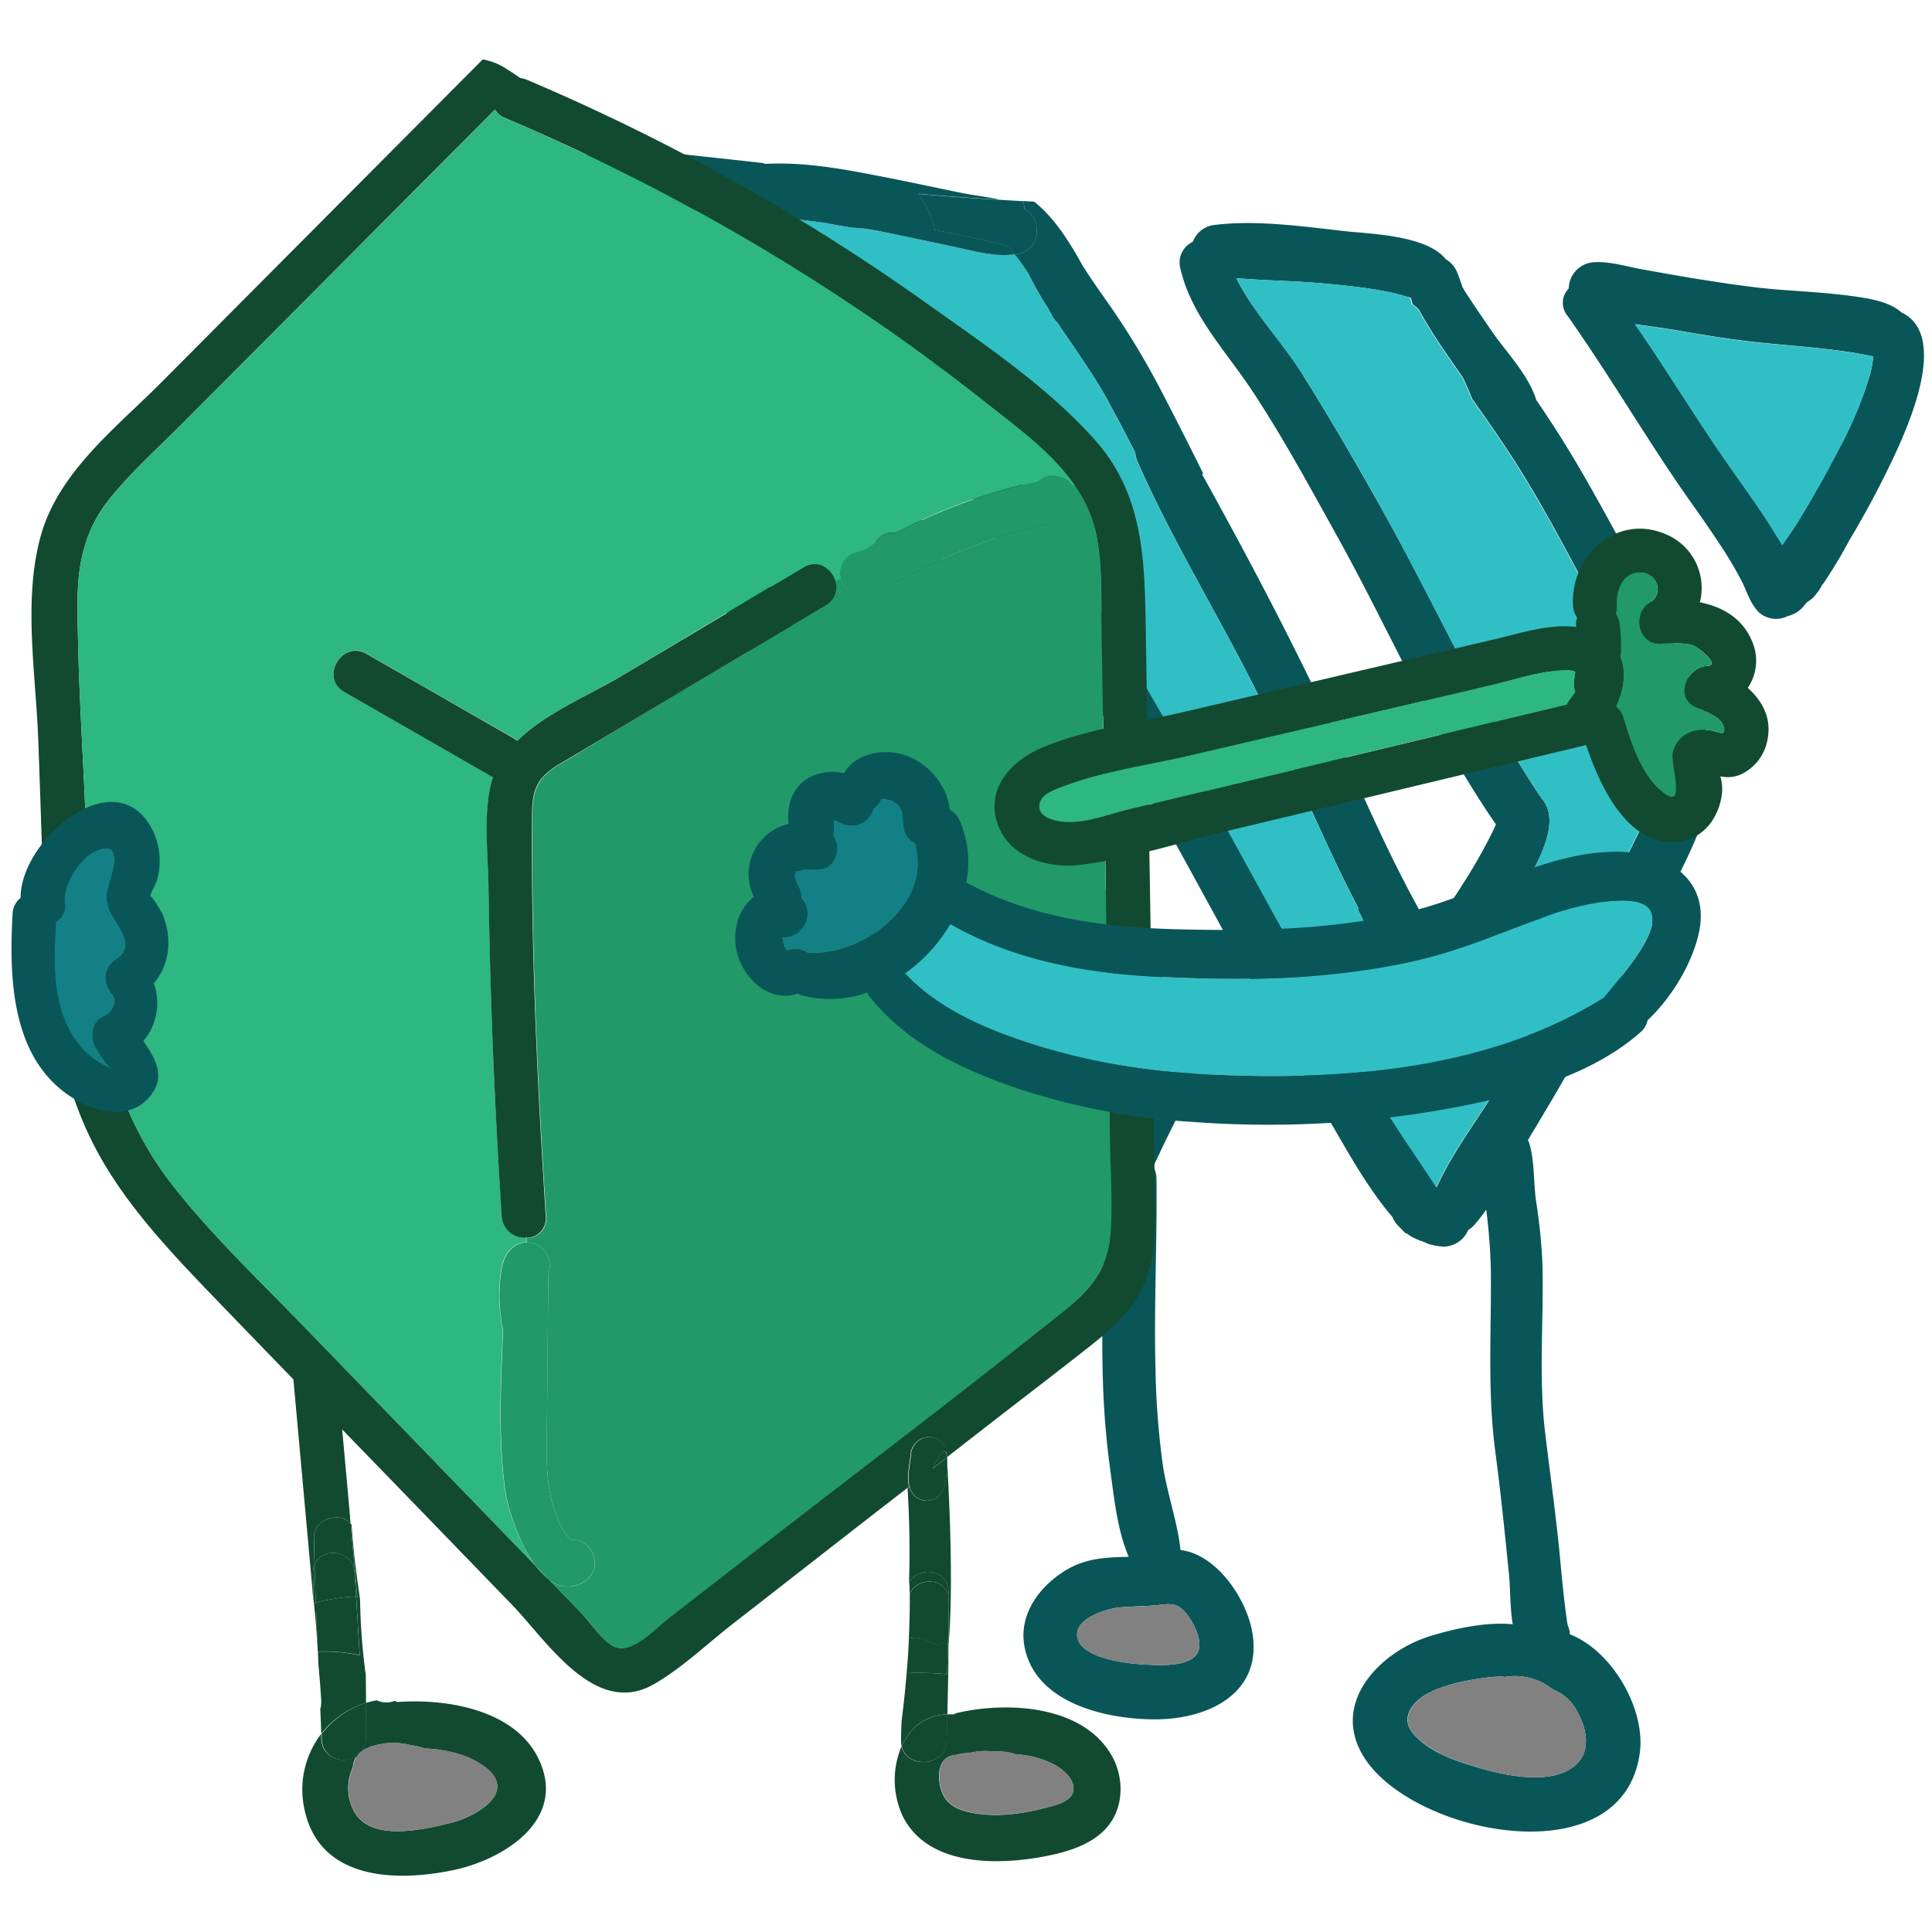 <svg xmlns="http://www.w3.org/2000/svg" viewBox="0 0 420.92 420.92"><defs><style>.cls-1{fill:#095659;}.cls-2{fill:#31bfc6;}.cls-3{fill:#818181;}.cls-4{fill:#124a31;}.cls-5{fill:#219968;}.cls-6{fill:#2eb780;}.cls-7{fill:#138085;}</style></defs><g id="Layer_13" data-name="Layer 13"><path class="cls-1" d="M414.24,68.05c9.78,4.6,2.57,22.16-.77,29.61a203.62,203.62,0,0,1-10.62,20.15,98.2,98.2,0,0,1-5.1,8.56,7.82,7.82,0,0,1-.82,1.13,5.12,5.12,0,0,1-.25.53,8.08,8.08,0,0,1-.76,1.08c-.26.33-.51.7-.81,1a4.8,4.8,0,0,1-.85.7c-.19.14-.38.28-.58.4-.37.41-.73.81-1,1.21l.63-.81a6.31,6.31,0,0,1-3.22,2.44,3.46,3.46,0,0,1-.53.14,5.61,5.61,0,0,1-6.41-.83c-1.89-2-2.47-4.29-3.66-6.68a81.47,81.47,0,0,0-4.61-7.8c-3.15-4.85-6.59-9.5-9.84-14.29-8-11.82-15.28-24.12-23.53-35.79a4.41,4.41,0,0,1,.26-5.93,5.85,5.85,0,0,1,5.34-5.73c3.58-.28,7.48,1,11,1.6,3.68.66,7.36,1.32,11.05,1.93,6.32,1,12.62,2,19,2.48,6.06.44,12.15.77,18.15,1.78C409.25,65.45,412.22,66.25,414.24,68.05ZM407.3,82a22.07,22.07,0,0,0,.82-4.35c-8.16-1.71-16.21-2.15-24.57-3-6.43-.64-12.83-1.76-19.19-2.84-2.54-.44-5.34-.76-8.15-1.19,6.71,9.65,12.81,19.72,19.5,29.4,3.61,5.22,7.4,10.31,10.73,15.71.61,1,1.24,2,1.87,3,1.14-1.74,2.41-3.43,3.41-5.08,3.11-5.09,6.06-10.28,8.79-15.59A86.71,86.71,0,0,0,407.3,82Z"/><path class="cls-2" d="M408.12,77.66A22.07,22.07,0,0,1,407.3,82a86.71,86.71,0,0,1-6.79,16.12c-2.73,5.31-5.68,10.5-8.79,15.59-1,1.65-2.27,3.34-3.41,5.08-.63-1-1.26-2.06-1.87-3-3.33-5.4-7.12-10.49-10.73-15.71-6.69-9.68-12.79-19.75-19.5-29.4,2.81.43,5.61.75,8.15,1.19,6.36,1.08,12.76,2.2,19.19,2.84C391.91,75.51,400,76,408.12,77.66Z"/><path class="cls-1" d="M306.37,64.61l-.21-.07a41.67,41.67,0,0,0-4.79-1.14c-4.22-.8-8.51-1.23-12.78-1.62-6.37-.59-12.86-.63-19.25-1.17,3.81,7.59,10.15,14,14.58,21.17,6.32,10.17,12.37,20.54,18.17,31,11.09,20,20.47,41,33.07,60.15a8,8,0,0,1,.69,1,6,6,0,0,1,.63.81c4.11,6.38-4.43,18.16-7.65,23.4a105.61,105.61,0,0,1-8.32,11.93,22.19,22.19,0,0,1-3.27,3.37l-.23.19c-7.32,2.92-13.08-2.72-17.87-8.2a72.92,72.92,0,0,0-3.42-7.48H296c-7.77-14.84-14-30.43-21.34-45.47-8.57-17.46-19-34.1-26.82-51.89a6.37,6.37,0,0,1-.51-2q-2.91-5.66-5.92-11.22c-3.16-5.82-7.25-11.35-11-17a5.89,5.89,0,0,1-1.15-1.49c-.3-.54-.59-1.08-.88-1.62A80.91,80.91,0,0,1,224,59.58,41.91,41.91,0,0,0,221,55.44a8.77,8.77,0,0,0,1.12-.2c4.55-1.05,5-7.36,1.26-9.63a1.29,1.29,0,0,0-.16-.09.61.61,0,0,1-.07-.1,1.58,1.58,0,0,0,0-.19,8.13,8.13,0,0,0-.23-1.44c.8.06,1.6.1,2.4.15,4.39,3.49,7.68,8.76,10.48,13.81h0c2,3.19,4.2,6.26,6.34,9.32a170.08,170.08,0,0,1,11.14,18.63q4.54,8.72,8.9,17.56l-.33,0c7.92,14.26,15.62,28.74,22.8,43.35,8.27,16.81,15.07,34.33,24.1,50.78a6.11,6.11,0,0,1,.54,1.36,5,5,0,0,1,1.54,1.62l.2.31c.11.13.24.26.36.38a6.18,6.18,0,0,0,.53.36,4.91,4.91,0,0,1,.66-.17,84.36,84.36,0,0,0,6-8.45,116.38,116.38,0,0,0,6-10.4c.46-.92.94-1.84,1.33-2.8-13.58-19.68-23-41.9-34.57-62.74-5.95-10.71-11.86-21.66-18.63-31.87-5.64-8.51-13.14-16.19-15.52-26.4a5,5,0,0,1,2.69-5.92,5.75,5.75,0,0,1,5.05-3.7c9.22-1.09,19.47.45,28.64,1.45,4.82.52,17.36.85,21.42,6.06a5.79,5.79,0,0,1,2.5,2.9c.43,1.09.79,2.14,1.14,3.17.18.31.36.63.55.93,1.91,3,4,6,6,8.92,2.93,4.22,7.92,9.42,9.51,14.72,3.69,5.39,7.18,10.93,10.41,16.56,5.44,9.48,10.63,19.18,15.6,28.92,4.24,8.31,9.21,17.45,10.95,26.77l.13.07c.66,2.57,1.45,5.09,2.16,7.65,0,.14,0,.28.08.42-2.81,16.79-13.38,31.86-21.48,46.44-5,9.09-10,18.21-15.3,27.15q-2.17,3.65-4.36,7.28a4.82,4.82,0,0,1,.39,1c1.07,3.82.83,8.27,1.38,12.21a122.13,122.13,0,0,1,1.4,13.89c.31,12.26-.88,24.45.59,36.68,1.1,9.17,2.4,18.27,3.26,27.47.32,3.46.66,6.92,1.07,10.36.13,1.06.27,2.11.43,3.17,0,.21.1.6.17,1a4.48,4.48,0,0,1,.45,1.89c9.35,3.69,16.44,16.33,15.26,25.66-3.45,27.34-49.36,18.13-60.07,1.19-7.55-11.94,3.54-23.2,14.63-26.53,4.45-1.34,11.65-3.11,17.73-2.49-.61-3.76-.52-7.93-.77-10.44-.89-9-1.82-18-3-27-1.8-13.39-.83-26.51-1-40a126.21,126.21,0,0,0-1-12.9,32.9,32.9,0,0,1-2.82,3.58,5,5,0,0,1-1.09.84,5.92,5.92,0,0,1-5.47,3.64,15.15,15.15,0,0,1-3.29-.6,12.76,12.76,0,0,0-1.86-.76l-.12-.05c-.28-.11-.57-.24-.85-.37a7.75,7.75,0,0,1-.86-.44,5.1,5.1,0,0,1-.89-.63l-.06,0c-.34,0-1.05-.87-1.31-1.12s-.49-.48-.73-.74a6.14,6.14,0,0,1-1.09-1.75c-5.26-6.16-9.38-13.59-13.4-20.49-4.44-7.62-8.72-15.32-13-23-9.87-17.53-19.23-35.35-29.23-52.8-9.62-16.77-19.18-33.77-29.67-50-6.45-10-11.85-21.37-19.54-30.49-2.67.24-5.41-.87-8.14-1.36-2-.36-4.07-.58-6.12-.75,2.89,5.46,6.49,10.53,9.89,15.68a152.11,152.11,0,0,1,11.85,22c6.79,15.27,14.82,29.76,22.35,44.67,3.48,6.91,6.92,13.85,10.41,20.76a11.44,11.44,0,0,0-1.12-1.42c-2.36-2.55-7.91-1.58-8.43,2.23a15.09,15.09,0,0,0,.54,6.21,5.63,5.63,0,0,0,0,.58c-4.34-8.65-8.59-17.35-12.95-26-4-7.85-8.26-15.52-12.28-23.33-3.57-6.94-6.45-14.19-9.67-21.29a162.05,162.05,0,0,0-12.26-21.76c-4.38-6.72-8.64-13.48-10.91-21.24a4.53,4.53,0,0,1,2-5.52,5.82,5.82,0,0,1,4.79-3.22c4.59-.51,9.3.13,13.85.81,3.17.48,7.23.75,9.69,3a5,5,0,0,1,2,.86c4.76,3.36,7.88,8.75,11,13.6,3.62,5.73,7,11.6,10.74,17.25,10.6,16.1,20.19,33,29.87,49.61,10.11,17.39,19.48,35.18,29.37,52.69,4.69,8.31,9.39,16.61,14.17,24.85,4.29,7.39,9.21,14.26,13.86,21.38,3.58-7.89,9.36-15.31,13.74-22.63,5.09-8.54,9.94-17.19,14.71-25.91,8-14.66,16.82-28.44,21.79-44.41a7.33,7.33,0,0,1-1.92-2.75c-2.11-5.06-3.55-10.35-5.84-15.36-2.37-5.19-5-10.27-7.66-15.31-5.18-9.73-10.28-19.58-16.07-29-3.46-5.62-7.2-11-11-16.35-.63-1.53-1.32-3.11-2.06-4.69-1.31-1.88-2.62-3.76-3.9-5.66a100.78,100.78,0,0,1-5.7-9.17,15.56,15.56,0,0,0-1.35-1.15c-.13-.44-.24-.89-.33-1.33a5.64,5.64,0,0,0-.56-.21A1.74,1.74,0,0,1,306.37,64.61Zm37.24,319.61c3-3,2-7.79.12-11.13a10,10,0,0,0-5.27-4.94c-.21-.14-.41-.29-.63-.41a12.66,12.66,0,0,0-5-2.29,13.76,13.76,0,0,0-5.19-.07c0-.05-.07-.08-.1-.13a36.47,36.47,0,0,0-5.12.44c-3.79.59-8,1.46-11.4,3.29-2.9,1.55-6.11,5-3.27,8.54s7.71,5.49,11.82,6.83C325.9,386.42,338.13,389.69,343.61,384.22Z"/><path class="cls-2" d="M306.37,64.61a1.74,1.74,0,0,0,.34.14,5.64,5.64,0,0,1,.56.21c.09.44.2.89.33,1.33A15.56,15.56,0,0,1,309,67.44a100.78,100.78,0,0,0,5.7,9.17c1.28,1.9,2.59,3.78,3.9,5.66.74,1.58,1.43,3.16,2.06,4.69,3.82,5.34,7.56,10.73,11,16.35,5.79,9.38,10.89,19.23,16.07,29,2.68,5,5.29,10.12,7.66,15.31,2.29,5,3.73,10.3,5.84,15.36a7.33,7.33,0,0,0,1.92,2.75c-5,16-13.78,29.75-21.79,44.41-4.77,8.72-9.62,17.37-14.71,25.91-4.38,7.32-10.16,14.74-13.74,22.63-4.65-7.12-9.57-14-13.86-21.38-4.78-8.24-9.48-16.54-14.17-24.85-9.89-17.51-19.26-35.3-29.37-52.69-9.68-16.66-19.27-33.51-29.87-49.61-3.73-5.65-7.12-11.52-10.74-17.25-3.07-4.85-6.19-10.24-11-13.6a5,5,0,0,0-2-.86c-2.46-2.24-6.52-2.51-9.69-3-4.55-.68-9.26-1.32-13.85-.81a5.82,5.82,0,0,0-4.79,3.22,4.53,4.53,0,0,0-2,5.52c2.27,7.76,6.53,14.52,10.91,21.24a162.05,162.05,0,0,1,12.26,21.76c3.22,7.1,6.1,14.35,9.67,21.29,4,7.81,8.32,15.48,12.28,23.33,4.36,8.65,8.61,17.35,12.95,26a5.39,5.39,0,0,0,1.49,3.6l.32.36c.69,1.41,1.48,2.79,2.29,4.13l.13.25s0,0,0,0c1,1.62,2,3.17,3,4.63,3.41,5.31,7.13,10.42,10.43,15.8q1.08,1.9,2.23,3.8a5.55,5.55,0,0,0,.66.89c-3.9,8.53-9.21,16.63-12.54,25.34a5.51,5.51,0,0,0-1.06,1c-.63-1.15-1.22-2.24-1.49-2.72l1.46,2.75,0,.05c-.45-.82-.9-1.64-1.3-2.48a139.66,139.66,0,0,0-7.78-14.06c-9.34-14.92-16.61-31.16-24.56-46.84-16.07-31.7-33.73-62.51-49.79-94.2-5.07-10-8.44-21.2-14.41-30.71-2.14-7.12-9.11-13.18-9.41-20.85-.23-6,13.33-2.91,16.79-2.47,7,.88,14.21,1.38,21.32,2.22a5.54,5.54,0,0,1,.53-.3c4,.41,8.06.85,12.06,1.39,1.77.43,3.68.77,5.64,1,.82.05,1.64.12,2.46.19,1.86.32,3.73.66,5.6,1,4.74,1,9.46,2.05,14.21,3,4.28.87,8.8,2.28,13.15,1.63A41.91,41.91,0,0,1,224,59.58a80.91,80.91,0,0,0,4.34,7.67c.29.54.58,1.08.88,1.62a5.89,5.89,0,0,0,1.15,1.49c3.78,5.67,7.87,11.2,11,17q3,5.57,5.92,11.22a6.37,6.37,0,0,0,.51,2c7.86,17.79,18.25,34.43,26.82,51.89,7.37,15,13.57,30.63,21.34,45.47h-.24a72.92,72.92,0,0,1,3.42,7.48c4.79,5.48,10.55,11.12,17.87,8.2l.23-.19a22.19,22.19,0,0,0,3.27-3.37,105.61,105.61,0,0,0,8.32-11.93c3.22-5.24,11.76-17,7.65-23.4a6,6,0,0,0-.63-.81,8,8,0,0,0-.69-1c-12.6-19.18-22-40.11-33.07-60.15-5.8-10.48-11.85-20.85-18.17-31-4.43-7.12-10.77-13.58-14.58-21.17,6.39.54,12.88.58,19.25,1.17,4.27.39,8.56.82,12.78,1.62a41.67,41.67,0,0,1,4.79,1.14ZM235,253.83l0-.05Z"/><path class="cls-3" d="M343.73,373.09c1.88,3.34,2.9,8.11-.12,11.13-5.48,5.47-17.71,2.2-24,.13-4.11-1.34-9-3.39-11.82-6.83s.37-7,3.27-8.54c3.4-1.83,7.61-2.7,11.4-3.29a36.47,36.47,0,0,1,5.12-.44c0,.05.07.08.1.13a13.76,13.76,0,0,1,5.19.07,12.66,12.66,0,0,1,5,2.29c.22.12.42.27.63.41A10,10,0,0,1,343.73,373.09Z"/><path class="cls-1" d="M309.23,270.26l.52.22c-.08,0-.28-.09-.61-.22Z"/><path class="cls-1" d="M272.83,355.59c2.31,13.27-9.44,18.91-20.88,19-10.74.07-26.53-3.43-28.77-16-1.2-6.66,3-12.58,8.39-16.09,4.74-3.1,9.46-3.21,14.34-3.32-2.47-5.76-3.18-12.77-4-18.76a185.4,185.4,0,0,1-1.64-20.11c-.29-10,0-20.07.24-30.1-2.53,1.74-5.81,1.88-9-.81-3.62-3.06-5.49-8-7.45-12.21-3.23-6.91-7.9-13-11.57-19.71-4.75-8.61-9-17.56-13.37-26.35-8.92-17.7-17.86-35.39-27.35-52.79-9.37-17.17-18.63-34.33-27.48-51.78C138.9,95.93,135.58,83.13,128.85,73a25.81,25.81,0,0,1-1.63-2.31c-.5-.66-1-1.31-1.55-1.94l.29-.21c-1-1.84-1.95-3.74-2.85-5.47-2.38-4.57-4.89-9.61-5.33-14.82-.92-10.81,8.5-15.77,18-15.85,4.83,0,9.63.84,14.41,1.36,5.36.59,10.72,1.15,16.07,1.77l.29.11.2.07c9.1-.52,18.55,1.42,27.38,3.15,5.06,1,10.1,2.09,15.15,3.13,2.7.56,5.67.86,8.5,1.5-5.87-.34-11.76-.72-17.61-1.29a38,38,0,0,1,2.63,4.88,10.91,10.91,0,0,1,.86,3c4.62.86,9.21,1.85,13.77,3,.68.17,1.37.37,2.05.55q.81.86,1.56,1.77c-4.35.65-8.87-.76-13.15-1.63-4.75-1-9.47-2-14.21-3-1.87-.39-3.74-.73-5.6-1-.82-.07-1.64-.14-2.46-.19-2-.28-3.87-.62-5.64-1-4-.54-8-1-12.06-1.39a5.54,5.54,0,0,0-.53.3c-7.11-.84-14.28-1.34-21.32-2.22-3.46-.44-17-3.58-16.79,2.47.3,7.67,7.27,13.73,9.41,20.85,6,9.51,9.34,20.7,14.41,30.71,16.06,31.69,33.72,62.5,49.79,94.2,7.95,15.68,15.22,31.92,24.56,46.84a139.66,139.66,0,0,1,7.78,14.06c.4.84.85,1.66,1.3,2.48l0-.05L235.08,254c.27.48.86,1.57,1.49,2.72a5.51,5.51,0,0,1,1.06-1c3.33-8.71,8.64-16.81,12.54-25.34a5.55,5.55,0,0,1-.66-.89q-1.15-1.89-2.23-3.8c-3.3-5.38-7-10.49-10.43-15.8-.94-1.46-2-3-3-4.63a7.82,7.82,0,0,1,3-3.59l.1-.11a9.49,9.49,0,0,1,1-.93,11,11,0,0,1,5.22-2.57c-.49-1-1-1.9-1.46-2.86,3.23,3.14,5.79,7.57,7.85,11,2.91,4.86,5.48,9.91,8.29,14.82q.75,1.25,1.47,2.52a35.35,35.35,0,0,1,1.21,11c-1.74,4.06-3.63,8.05-5.61,12-1.25,2.48-2.43,5.05-3.66,7.6a5.55,5.55,0,0,1,.7,2.71c.17,13.85-.58,27.7-.21,41.55a173.64,173.64,0,0,0,1.59,20.76c.91,6.13,3.14,12.19,3.83,18.31a2.23,2.23,0,0,1,0,.23C264.87,338.55,271.51,348.06,272.83,355.59Zm-11.53,3.09c.17-2.39-1.53-5.62-3.05-7.38-1.75-2-3.1-1.95-5.56-1.65-2.89.34-5.79.28-8.81.57-2.76.26-9.35,2.27-9.22,6,.18,5,10.67,6.19,14.4,6.4C252.48,362.83,261,363.47,261.3,358.68Z"/><path class="cls-3" d="M258.25,351.3c1.52,1.76,3.22,5,3.05,7.38-.34,4.79-8.82,4.15-12.24,3.95-3.73-.21-14.22-1.35-14.4-6.4-.13-3.74,6.46-5.75,9.22-6,3-.29,5.92-.23,8.81-.57C255.15,349.35,256.5,349.27,258.25,351.3Z"/><path class="cls-1" d="M241.66,195.22c.48,1,1,1.91,1.46,2.86a11,11,0,0,0-5.22,2.57,9.49,9.49,0,0,0-1,.93l-.1.11a7.82,7.82,0,0,0-3,3.59,1.76,1.76,0,0,0-.14-.23q-2.07-4-4.1-8.09a5.63,5.63,0,0,1,0-.58,15.09,15.09,0,0,1-.54-6.21c.52-3.81,6.07-4.78,8.43-2.23a11.44,11.44,0,0,1,1.12,1.42q1.11,2.22,2.25,4.43l.54,1.24Z"/><path class="cls-1" d="M241.66,195.22l-.19-.19-.54-1.24C241.17,194.27,241.41,194.75,241.66,195.22Z"/><path class="cls-1" d="M238.68,189.36a25.26,25.26,0,0,1,2.25,4.43Q239.79,191.58,238.68,189.36Z"/><path class="cls-1" d="M235,253.83l0-.05Z"/><path class="cls-1" d="M233.74,205.05a1.76,1.76,0,0,1,.14.23s0,0,0,0Z"/><path class="cls-1" d="M233.74,205.05c-.81-1.34-1.6-2.72-2.29-4.13l-.32-.36a5.39,5.39,0,0,1-1.49-3.6Q231.68,201,233.74,205.05Z"/><path class="cls-1" d="M223.4,45.61c3.74,2.27,3.29,8.58-1.26,9.63a8.77,8.77,0,0,1-1.12.2q-.75-.91-1.56-1.77c-.68-.18-1.37-.38-2.05-.55-4.56-1.15-9.15-2.14-13.77-3a10.91,10.91,0,0,0-.86-3,38,38,0,0,0-2.63-4.88c5.85.57,11.74.95,17.61,1.29l2.58.15,2.59.15a8.13,8.13,0,0,1,.23,1.44,1.58,1.58,0,0,1,0,.19.61.61,0,0,0,.07.1A1.29,1.29,0,0,1,223.4,45.61Z"/><path class="cls-1" d="M217.76,43.49l2.58.15Z"/></g><g id="Layer_1" data-name="Layer 1"><path class="cls-4" d="M251.63,261.05c.08,5.93.19,12.05-1.91,17.7-2.35,6.32-7.27,10.62-12.42,14.67-6.29,4.95-12.64,9.82-19,14.73q-6,4.65-11.94,9.29a2.22,2.22,0,0,1,0-.37,4,4,0,0,0-4-4,4.12,4.12,0,0,0-4,4c-.2,2.08-.91,4.87-.27,7l-.42.12q-9.12,7.06-18.22,14.16L159.63,353.8c-5.57,4.33-11.07,9.64-17.2,13.15-12.81,7.32-23.28-9.47-30.91-17.35q-16.44-17-32.86-33.93l-4.11-4.24q.86,9.42,1.7,18.84c0,.55.09,1.09.14,1.65-2.25-2.67-8.08-1.11-8,3.09,0,1.94.08,3.87.14,5.8a4.62,4.62,0,0,0-.35,1.89c0,1.95,0,3.92.1,5.88-.05-.48-.11-.95-.16-1.43-.06-.85-.12-1.69-.2-2.53l-4-44.1q-9.7-10-19.39-20.06C35.32,270.82,26,260.67,20,248.59c-6.38-12.83-8.67-27-9.69-41.16-1.1-15.55-1.38-31.16-2-46.73-.55-14.13-3.3-30.3.62-44.13S25.4,93.11,35.05,83.41Q70.12,48.16,105.2,12.92c3.09.72,4,1.24,8.16,4.08a5.15,5.15,0,0,1,1.43.38,459.22,459.22,0,0,1,86.68,48.41c12.64,9,26.7,18.4,37.08,30.06,10.82,12.18,10.83,26.61,11.09,42.08l1.58,98Q251.42,248.5,251.63,261.05Zm-9.62,7c.39-6.68-.09-13.49-.2-20.17l-.72-44.23q-.36-22.11-.71-44.22L240,135.54c-.11-6.56.16-13.37-1.32-19.81A29.35,29.35,0,0,0,234,105.57c-5-7.2-12.82-12.76-19.55-18.1Q198.59,74.9,181.59,63.84a459,459,0,0,0-71.65-38.17,4.21,4.21,0,0,1-2.09-1.8q-33.85,34-67.7,68c-5.48,5.51-11.45,10.81-16.33,16.89-5.31,6.59-6.89,14-6.92,22.26,0,15.76,1.13,31.61,1.76,47.35,1.1,28.22.69,56.52,18.94,79.84,8.23,10.53,18,19.86,27.31,29.44l4.61,4.75c1.85,1.92,1.67,1.7,3.58,3.69l22.21,22.94,21.41,22.12,0,0a14.3,14.3,0,0,0,2.91,3h0c2.28,2.36,4.57,4.71,6.85,7.08,2,2,5.08,6.85,7.83,7.67,3.67,1.1,8.39-4.09,10.92-6.06l16.1-12.51c23.53-18.3,47.37-36.28,70.63-54.92C238,280.64,241.57,276,242,268.07Z"/><path class="cls-4" d="M242.11,382.32c2.6,4.43,2.83,10.38-.1,14.7-3.09,4.57-9.06,6.4-14.21,7.38-10.21,2-25.39,2.31-31-8.46a18.72,18.72,0,0,1-.39-15.45c1.23,5,9.69,4.49,9.82-1.4q.08-2.79.12-5.58a12.82,12.82,0,0,1,1.38,0,5.22,5.22,0,0,1,1.23-.42C219.76,370.71,235.8,371.56,242.11,382.32Zm-8.35,8.17c.73-2.59-2-4.86-3.89-5.93a20.59,20.59,0,0,0-8.5-2.35,14.15,14.15,0,0,0-5-.61,14.28,14.28,0,0,0-5.09.31,14,14,0,0,0-2.84.38l-.27.07-.07,0c-3.54.25-3.92,4.23-3.22,7,.76,3,2.62,4.5,5.54,5.28,5.17,1.37,11.17.76,16.28-.52C228.74,393.57,233.07,392.87,233.76,390.49Z"/><path class="cls-5" d="M241.81,247.9c.11,6.68.59,13.49.2,20.17-.44,7.94-4,12.57-10,17.4-23.26,18.64-47.1,36.62-70.63,54.92l-16.1,12.51c-2.53,2-7.25,7.16-10.92,6.06-2.75-.82-5.82-5.62-7.83-7.67-2.28-2.37-4.57-4.72-6.85-7.08a6.29,6.29,0,0,0,7.68.32c4.54-2.87,1.46-9.55-2.87-9-2.61-2-4.1-7.49-4.62-10.09-1-5-.74-10.21-.7-15.28q.13-15.37.28-30.73a2.28,2.28,0,0,0,0-.45s0-.06,0-.08a4.26,4.26,0,0,0-.09-1.08,2.86,2.86,0,0,0,.21-.58,5.2,5.2,0,0,0-1.36-5.15,4.93,4.93,0,0,0-3.48-1.4l0-1a4.18,4.18,0,0,0,4.27-4.62c-1.85-28.64-3.21-57.42-3-86.12,0-3.23-.09-6.67,2.1-9.32,1.8-2.18,4.67-3.6,7.07-5Q134,159.21,143,153.87l36.88-22a4.47,4.47,0,0,0,2.1-5.3l1.14-.42a5,5,0,0,0,5.91,3.36,17.37,17.37,0,0,0,6.46-3,5.22,5.22,0,0,0,1.57-.56,113.53,113.53,0,0,1,34-12.37c2.71-.54,3.77-3.52,3.35-5.91a5.12,5.12,0,0,0-.1-.54,3.48,3.48,0,0,0-.6-1.39l.27-.18a29.35,29.35,0,0,1,4.66,10.16c1.48,6.44,1.21,13.25,1.32,19.81l.39,23.91q.35,22.11.71,44.22Z"/><path class="cls-5" d="M234.44,107.68c.42,2.39-.64,5.37-3.35,5.91a113.53,113.53,0,0,0-34,12.37,5.22,5.22,0,0,1-1.57.56,17.37,17.37,0,0,1-6.46,3,5,5,0,0,1-5.91-3.36,4.85,4.85,0,0,1,3.37-5.91,14.41,14.41,0,0,0,1.81-.53l.06,0c.23-.16.5-.28.74-.42s.55-.35.82-.53l.12-.1c.42-.38.81-.78,1.2-1.21a4.33,4.33,0,0,1,3.89-1.32,122,122,0,0,1,30.94-11.26,4.61,4.61,0,0,1,4.37-1.18,4.87,4.87,0,0,0,.52.12,4.79,4.79,0,0,1,2.74,2,3.48,3.48,0,0,1,.6,1.39A5.12,5.12,0,0,1,234.44,107.68Z"/><path class="cls-6" d="M234,105.57l-.27.18a4.79,4.79,0,0,0-2.74-2,4.87,4.87,0,0,1-.52-.12,4.61,4.61,0,0,0-4.37,1.18,122,122,0,0,0-30.94,11.26,4.33,4.33,0,0,0-3.89,1.32c-.39.43-.78.83-1.2,1.21l-.12.1c-.27.18-.54.37-.82.53s-.51.26-.74.42l-.06,0a14.41,14.41,0,0,1-1.81.53,4.85,4.85,0,0,0-3.37,5.91l-1.14.42c-.8-2.72-3.79-4.87-7-3L135.2,147.36c-6.72,4-16.26,7.95-22.48,14a5.36,5.36,0,0,0-.69-.51q-16.11-9.21-32.18-18.45c-5.38-3.08-10.22,5.21-4.85,8.3Q91.1,160,107.18,169.2l.27.12a16.87,16.87,0,0,0-.63,2.24c-1.43,6.9-.46,14.72-.36,21.73.12,7.57.28,15.16.51,22.73q.77,24.53,2.37,49a4.93,4.93,0,0,0,5.33,4.62l0,1a4.29,4.29,0,0,0-2.34.65c-3,1.87-3.18,5.1-3.47,8.3a36.51,36.51,0,0,0,.24,7.54v.08h0c.05.42.1.84.16,1.28a2.93,2.93,0,0,0,.29.91c-.44,11.78-1.1,23.86.48,35.32.48,3.51,2.89,11.4,6.66,16.43L95.31,319.06,73.1,296.12c-1.91-2-1.73-1.77-3.58-3.69l-4.61-4.75c-9.26-9.58-19.08-18.91-27.31-29.44-18.25-23.32-17.84-51.62-18.94-79.84-.63-15.74-1.8-31.59-1.76-47.35,0-8.3,1.61-15.67,6.92-22.26,4.88-6.08,10.85-11.38,16.33-16.89q33.85-34,67.7-68a4.21,4.21,0,0,0,2.09,1.8,459,459,0,0,1,71.65,38.17q17,11.07,32.87,23.63C221.19,92.81,229,98.37,234,105.57Z"/><path class="cls-3" d="M229.87,384.56c1.91,1.07,4.62,3.34,3.89,5.93-.69,2.38-5,3.08-7,3.6-5.11,1.28-11.11,1.89-16.28.52-2.92-.78-4.78-2.3-5.54-5.28-.7-2.77-.32-6.75,3.22-7l.07,0,.27-.07a14,14,0,0,1,2.84-.38,14.28,14.28,0,0,1,5.09-.31,14.15,14.15,0,0,1,5,.61A20.59,20.59,0,0,1,229.87,384.56Z"/><path class="cls-4" d="M206.34,318.35c.67,11.3,1.31,28.5.34,39.71h0c0-2.2,0-4.38,0-6.58,0-.12,0-.23,0-.35,0-.74,0-1.49.05-2.23a4.38,4.38,0,0,0-.06-.83,0,0,0,0,0,0,0v-1.11c0-5.11-6.49-5.82-8.61-2.25h0c0-.17,0-.33,0-.49.2-6.57.08-13.15-.32-19.71,0-.11,0-.21,0-.31l.42-.12a3.94,3.94,0,0,0,.49,1.06,3.77,3.77,0,0,0,5.86.76C206.23,324.06,206.23,321,206.34,318.35Z"/><path class="cls-4" d="M206.69,348.07a4.38,4.38,0,0,1,.06.83c0,.74,0,1.49-.05,2.23C206.7,350.11,206.7,349.09,206.69,348.07Z"/><path class="cls-4" d="M206.69,348.07c0,1,0,2,0,3.06,0,.12,0,.23,0,.35,0,2.19-.08,4.38-.14,6.57a1.13,1.13,0,0,0-.18,0,4.33,4.33,0,0,0-2.18.41c-.8-.31-1.59-.66-2.36-1A5,5,0,0,0,198,357c.12-2.55.2-5.09.21-7.65a5.58,5.58,0,0,0,0-.72c0-.47,0-.93,0-1.41h0c1.74-3.75,7.89-3.54,8.51.85A0,0,0,0,1,206.69,348.07Z"/><path class="cls-4" d="M206.69,346.94v1.11c-.62-4.39-6.77-4.6-8.51-.85h0c0-.83,0-1.67-.11-2.51h0C200.2,341.12,206.67,341.83,206.69,346.94Z"/><path class="cls-4" d="M206.69,351.48c0,2.2,0,4.38,0,6.58h-.1C206.61,355.86,206.65,353.67,206.69,351.48Z"/><path class="cls-4" d="M206.55,358.05h.1c0,5.15-.13,10.3-.25,15.45-4.86.1-8.17,3-9.94,7a4.78,4.78,0,0,1-.15-1.4c0-1.37.06-2.73.11-4.1.45-3.49.82-7,1.11-10.47a70.11,70.11,0,0,1,8.81.22C206.41,362.51,206.49,360.28,206.55,358.05Z"/><path class="cls-4" d="M206.55,358.05c-.06,2.23-.14,4.46-.21,6.69a70.11,70.11,0,0,0-8.81-.22c.22-2.51.39-5,.49-7.54a5,5,0,0,1,3.81.41c.77.38,1.56.73,2.36,1a4.33,4.33,0,0,1,2.18-.41A1.13,1.13,0,0,1,206.55,358.05Z"/><path class="cls-4" d="M202.43,313.07a4,4,0,0,1,4,4,2.22,2.22,0,0,0,0,.37l-.11.09c0-.09,0-.17,0-.24-.15-2.68-2,.25-3.11,2.66,1.05-.8,2.08-1.62,3.12-2.42,0,.26,0,.55.05.82-.11,2.62-.11,5.71-1.83,7.53a3.77,3.77,0,0,1-5.86-.76,3.94,3.94,0,0,1-.49-1.06c-.64-2.12.07-4.91.27-7A4.12,4.12,0,0,1,202.43,313.07Z"/><path class="cls-4" d="M206.4,373.51q0,2.79-.12,5.58c-.13,5.89-8.59,6.37-9.82,1.4C198.23,376.54,201.54,373.61,206.4,373.51Z"/><path class="cls-4" d="M206.29,317.53l.11-.09c0,.29,0,.6-.06.91C206.33,318.08,206.32,317.79,206.29,317.53Z"/><path class="cls-4" d="M206.28,317.29c0,.07,0,.15,0,.24-1,.8-2.07,1.62-3.12,2.42C204.27,317.54,206.13,314.61,206.28,317.29Z"/><path class="cls-4" d="M182,126.58a4.47,4.47,0,0,1-2.1,5.3l-36.88,22q-9,5.34-17.94,10.71c-2.4,1.42-5.27,2.84-7.07,5-2.19,2.65-2.09,6.09-2.1,9.32-.2,28.7,1.16,57.48,3,86.12a4.18,4.18,0,0,1-4.27,4.62,4.93,4.93,0,0,1-5.33-4.62q-1.59-24.5-2.37-49c-.23-7.57-.39-15.16-.51-22.73-.1-7-1.07-14.83.36-21.73a16.87,16.87,0,0,1,.63-2.24l-.27-.12Q91.09,160,75,150.75c-5.37-3.09-.53-11.38,4.85-8.3Q95.92,151.68,112,160.9a5.36,5.36,0,0,1,.69.51c6.22-6.1,15.76-10,22.48-14l39.87-23.77C178.23,121.71,181.22,123.86,182,126.58Z"/><path class="cls-5" d="M124.47,335.51c4.33-.53,7.41,6.15,2.87,9a6.29,6.29,0,0,1-7.68-.32h0c-1-1-1.94-2-2.91-3l0,0c-3.77-5-6.18-12.92-6.66-16.43-1.58-11.46-.92-23.54-.48-35.32a2.93,2.93,0,0,1-.29-.91c-.06-.44-.11-.86-.16-1.28h0v-.08a36.51,36.51,0,0,1-.24-7.54c.29-3.2.5-6.43,3.47-8.3a4.29,4.29,0,0,1,2.34-.65,4.93,4.93,0,0,1,3.48,1.4,5.2,5.2,0,0,1,1.36,5.15,2.86,2.86,0,0,1-.21.58,4.26,4.26,0,0,1,.09,1.08s0,.06,0,.08a2.28,2.28,0,0,1,0,.45q-.12,15.34-.28,30.73c0,5.07-.32,10.29.7,15.28C120.37,328,121.86,333.47,124.47,335.51Z"/><path class="cls-5" d="M116.74,341.21c1,1,2,2,2.91,3A14.3,14.3,0,0,1,116.74,341.21Z"/><path class="cls-4" d="M117.5,383.54c6,13.14-8,21.69-18.81,23.91C86.45,410,70,409.68,66.46,394.75a20,20,0,0,1,3.52-17c0,.35,0,.69,0,1,.15,4.4,4.86,5.68,7.65,3.87h0a5.23,5.23,0,0,0-.77,2.47,10.61,10.61,0,0,0,0,9c3.38,7.5,15.5,4.48,21.55,3,5.54-1.42,14.57-6.76,7.08-12.24-3.63-2.65-8.32-3.68-13-3.92a15.3,15.3,0,0,0-3.13-.73,14.44,14.44,0,0,0-8.33.3l-.11-.09c-.11.09-.23.16-.34.24-.42.16-.84.33-1.26.52a3.9,3.9,0,0,0-.35.19h0a5,5,0,0,0,.72-2.56c0-2.59.06-5.18,0-7.79h0a18.65,18.65,0,0,1,2.4-.57,4.92,4.92,0,0,0,3.95.1l.46.28C97.62,370,112.54,372.61,117.5,383.54Zm-3.94,6.22a2.24,2.24,0,0,1,0-.24l0,0C113.56,389.63,113.55,389.69,113.56,389.76Z"/><path class="cls-4" d="M113.59,389.52a2.24,2.24,0,0,0,0,.24c0-.07,0-.13,0-.21Z"/><path class="cls-3" d="M76.92,385.11a5.23,5.23,0,0,1,.77-2.47,3.48,3.48,0,0,1,1.3-1.31,3.9,3.9,0,0,1,.35-.19c.42-.19.84-.36,1.26-.52.11-.08.23-.15.34-.24l.11.09a14.44,14.44,0,0,1,8.33-.3,15.3,15.3,0,0,1,3.13.73c4.69.24,9.38,1.27,13,3.92,7.49,5.48-1.54,10.82-7.08,12.24-6,1.52-18.17,4.54-21.55-3A10.61,10.61,0,0,1,76.92,385.11Z"/><path class="cls-4" d="M79.75,371c0,2.61,0,5.2,0,7.79a5,5,0,0,1-.72,2.56h0a3.48,3.48,0,0,0-1.3,1.31h0c-2.79,1.81-7.5.53-7.65-3.87,0-.34,0-.68,0-1A19.44,19.44,0,0,1,79.75,371Z"/><path class="cls-4" d="M79.75,371h0A19.44,19.44,0,0,0,70,377.73c-.07-1.81-.14-3.62-.22-5.42a5,5,0,0,0,.2-1.77c-.14-2.57-.35-5.12-.59-7.68-.05-1-.09-2-.13-3a34.66,34.66,0,0,1,9.12.8q-.4-6.33-.77-12.68a1,1,0,0,1,.24.05c0-.33-.06-.66-.08-1-.46-5-.92-10.07-1.36-15.08a1.57,1.57,0,0,1,.2.25c.33,5.5,1.08,10.93,1.84,16.37a134.49,134.49,0,0,0,1.25,16.4C79.71,367,79.75,369,79.75,371Z"/><path class="cls-4" d="M77.75,347c0,.33.06.66.08,1a1,1,0,0,0-.24-.05c-.11-1.75-.22-3.49-.31-5.24-.3-5.11-7.14-5.8-8.74-1.89-.06-1.93-.11-3.86-.14-5.8-.09-4.2,5.74-5.76,8-3.09C76.83,336.93,77.29,342,77.75,347Z"/><path class="cls-4" d="M77.59,347.94q.38,6.35.77,12.68a34.66,34.66,0,0,0-9.12-.8c-.16-3.55-.3-7.1-.44-10.66a44.13,44.13,0,0,1,7.65-1.29A4.24,4.24,0,0,1,77.59,347.94Z"/><path class="cls-4" d="M77.28,342.7c.09,1.75.2,3.49.31,5.24a4.24,4.24,0,0,0-1.14-.07,44.13,44.13,0,0,0-7.65,1.29c-.1-2.78-.2-5.56-.26-8.35C70.14,336.9,77,337.59,77.28,342.7Z"/><path class="cls-4" d="M69.24,359.82h0c-.17-3.51-.48-7-.84-10.55l.44-.11C68.94,352.72,69.08,356.27,69.24,359.82Z"/><path class="cls-4" d="M68.8,349.16l-.44.11c0-.21,0-.42-.07-.63v-.06c-.05-2-.07-3.93-.1-5.88a4.62,4.62,0,0,1,.35-1.89C68.6,343.6,68.7,346.38,68.8,349.16Z"/></g><g id="Layer_7" data-name="Layer 7"><path class="cls-2" d="M358.71,197.43c4.93,3.79-5.43,15.13-9.26,19.93-25.88,16.31-59.37,18.31-89.16,16.54a143.88,143.88,0,0,1-34.19-6.05c-10.21-3.17-21.51-7.74-28.94-15.8A34.72,34.72,0,0,0,207,201.33c13.82,7.87,29.33,10.69,45.24,11.48,19.19.95,38.52.74,57.29-3.78,9-2.15,17.27-5.73,25.91-8.86a61.57,61.57,0,0,1,13.1-3.58C351.22,196.25,356.33,195.61,358.71,197.43Z"/><path class="cls-1" d="M192.11,173.93h0Z"/><path class="cls-1" d="M192.06,174.09c-.12.34-.12.26-.07.09a.36.36,0,0,0,0-.09Z"/><path class="cls-1" d="M192.11,173.93h0ZM184,179.74l-1.26-.52a1.64,1.64,0,0,1,.39.13c-.45-.18-.9-.38-1.34-.59l-.05,0c0,.41,0,.78-.07.52a5.81,5.81,0,0,1-.16,2.76c1.88,2.37.81,6.88-2.46,7.38-1.55.24-3,.11-4.51.2.61,0-1.29.51-.61.13-.32.14-.95.45-.59.31h0l.13-.05.1,0-.18.19-.08.14c-.05.41-.16,1.1-.11.29a2.49,2.49,0,0,1,0,.39c0,.08.06.2.11.4a5.76,5.76,0,0,0,.72,1.73,4.83,4.83,0,0,1,.61,2.55,4.72,4.72,0,0,1,1.34,3.4,5.26,5.26,0,0,1-5.2,5.21h-.25c0,.11,0,.23,0,.33s.08.45.1.52c.1.36.2.72.32,1.07a2.43,2.43,0,0,0,.17.3c.12.2.24.38.37.57a4.51,4.51,0,0,1,4.51.48H176c12.16.74,27.23-10.82,23.29-23.8a4.7,4.7,0,0,1-2.33-2.82,31.5,31.5,0,0,1-.44-3.75,3.34,3.34,0,0,0-.56-1.36.71.71,0,0,1-.09-.15l-.15-.18a3.24,3.24,0,0,0-.56-.55c.3.31-1.11-.5-.94-.52a7.63,7.63,0,0,1-1.25-.31c-.24,0-.48,0-.72,0l-.07,0-.12,0v0h0s0,0,0,0h0l0,.09a4.72,4.72,0,0,1-1.7,2.09,4.76,4.76,0,0,1-4.57,3.65A7.46,7.46,0,0,1,184,179.74Zm168.58,5.83c10.59.1,20.11,6,17.54,17.72-1.45,6.58-5.85,14-11.17,19a4.66,4.66,0,0,1-1.53,2.59c-11.78,10.41-29.74,14.57-44.81,17.17a221.44,221.44,0,0,1-53.2,2.35,149.36,149.36,0,0,1-38.65-7.58c-11.72-4.07-23.31-9.69-31.19-19.56a5.09,5.09,0,0,1-.64-1,24.41,24.41,0,0,1-14.16.62,4.65,4.65,0,0,1-1-.4c-5.88,2-11.49-2.85-13.13-8.68-1.27-4.53.12-9.8,3.62-12.42a11.16,11.16,0,0,1,7.53-15.85c-.41-4.06.82-8.23,4.78-10.28a11.28,11.28,0,0,1,7.3-.82c2.44-4.11,8.12-5.47,12.95-4,5.18,1.52,9.61,6.59,10.09,12a4.35,4.35,0,0,1,2.1,2.22,22.38,22.38,0,0,1,1.5,13.59c14.6,8,31.11,9.93,47.63,10.26,17,.35,33.81,0,50.4-4.25C323.14,194.47,337.11,185.43,352.54,185.57Zm-3.09,31.79c3.83-4.8,14.19-16.14,9.26-19.93-2.38-1.82-7.49-1.18-10.17-.84a61.57,61.57,0,0,0-13.1,3.58c-8.64,3.13-16.94,6.71-25.91,8.86-18.77,4.52-38.1,4.73-57.29,3.78-15.91-.79-31.42-3.61-45.24-11.48a34.72,34.72,0,0,1-9.84,10.72c7.43,8.06,18.73,12.63,28.94,15.8a143.88,143.88,0,0,0,34.19,6.05C290.08,235.67,323.57,233.67,349.45,217.36Z"/><path class="cls-7" d="M193,174.06a7.63,7.63,0,0,0,1.25.31c-.17,0,1.24.83.94.52a3.24,3.24,0,0,1,.56.55l.15.18a.71.71,0,0,0,.09.15,3.34,3.34,0,0,1,.56,1.36,31.5,31.5,0,0,0,.44,3.75,4.7,4.7,0,0,0,2.33,2.82c3.94,13-11.13,24.54-23.29,23.8h-.07a4.51,4.51,0,0,0-4.51-.48c-.13-.19-.25-.37-.37-.57a2.43,2.43,0,0,1-.17-.3c-.12-.35-.22-.71-.32-1.07,0-.07-.06-.31-.1-.52s0-.22,0-.33h.25a5.26,5.26,0,0,0,5.2-5.21,4.72,4.72,0,0,0-1.34-3.4,4.83,4.83,0,0,0-.61-2.55,5.76,5.76,0,0,1-.72-1.73c0-.2-.08-.32-.11-.4a2.49,2.49,0,0,0,0-.39c0,.81.06.12.11-.29l.08-.14.18-.19-.1,0-.13.05h0c-.36.14.27-.17.59-.31-.68.38,1.22-.12.61-.13,1.52-.09,3,0,4.51-.2,3.27-.5,4.34-5,2.46-7.38a5.81,5.81,0,0,0,.16-2.76c.07.26.07-.11.07-.52l.05,0c.44.21.89.41,1.34.59a1.64,1.64,0,0,0-.39-.13l1.26.52a7.46,7.46,0,0,0,1.76.18,4.76,4.76,0,0,0,4.57-3.65,4.72,4.72,0,0,0,1.7-2.09c-.05.17-.05.25.07-.09l.12,0,.07,0C192.49,174,192.73,174.05,193,174.06Z"/></g><g id="Layer_4" data-name="Layer 4"><path class="cls-4" d="M380.78,149.86c3.28,2.93,5.36,6.83,4.21,11.7a10.29,10.29,0,0,1-5.89,7.24,7.39,7.39,0,0,1-4.29.34,10.15,10.15,0,0,1,.4,3.05,13.55,13.55,0,0,1-2,6.34A10.45,10.45,0,0,1,363,183.46c-9.22-1.13-14.55-12.52-17.44-21.15-.09,0-.16.06-.26.08l-77.09,18.46c-10.79,2.58-21.84,6.22-32.86,7.57-7.31.91-16.1-1.83-18.27-9.77-2-7.42,3.67-13.11,10-15.78,9.64-4.07,20.91-5.44,31.06-7.81l67.56-15.8c5.36-1.25,11.83-3.42,17.68-2.66,0-.11,0-.22,0-.33a3.47,3.47,0,0,1,.24-1.69,4.77,4.77,0,0,1-.91-2.6c-.63-10.82,9.43-20.17,20.14-15.62a12.68,12.68,0,0,1,7.5,14.86c5,1,9.54,3.58,11.55,8.95A10.48,10.48,0,0,1,380.78,149.86Zm-8.32,9.21c1.63.2,4.07,1.84,2.88-1.22-.73-1.83-4.27-3-5.93-3.78-4.64-2.06-1.91-8.78,2.43-8.95,3.35-.12-2.14-4.37-3.34-4.66a24.81,24.81,0,0,0-6.67-.19c-5,.24-6.28-6.54-2.43-8.94,3.24-2,1.67-6.39-1.93-6.57-4-.19-5.4,4-5.21,7.22a4.7,4.7,0,0,1-.21,1.68,6.13,6.13,0,0,1,.88,2.61,45.44,45.44,0,0,1,.2,7c1.26,3.26.62,7.13-1,10.66a4.61,4.61,0,0,1,1.61,2.39c1.48,5,3.68,11.75,7.63,15.47,6.57,6.18,2.46-5.1,3.1-7.84C365.38,160.12,368.8,158.61,372.46,159.07ZM343,147.8c.09-.48.14-1,.2-1.44-1-.57-3-.29-4.09-.2-4.8.42-9.63,2.07-14.33,3.17l-32.05,7.49-32.06,7.49c-9.45,2.21-19.78,3.55-28.88,7-1.44.54-4.15,1.43-4.94,2.92-1.76,3.31,2.19,4.55,4.67,4.8,4.73.49,10-1.62,14.58-2.71l32.23-7.72,63-15.1a5.86,5.86,0,0,1,.51-.9c.38-.56.89-1.2,1.33-1.84A5.75,5.75,0,0,1,343,147.8Z"/><path class="cls-5" d="M375.34,157.85c1.19,3.06-1.25,1.42-2.88,1.22-3.66-.46-7.08,1.05-8,4.87-.64,2.74,3.47,14-3.1,7.84-3.95-3.72-6.15-10.46-7.63-15.47a4.61,4.61,0,0,0-1.61-2.39c1.61-3.53,2.25-7.4,1-10.66a45.44,45.44,0,0,0-.2-7,6.13,6.13,0,0,0-.88-2.61,4.7,4.7,0,0,0,.21-1.68c-.19-3.24,1.23-7.41,5.21-7.22,3.6.18,5.17,4.54,1.93,6.57-3.85,2.4-2.53,9.18,2.43,8.94a24.81,24.81,0,0,1,6.67.19c1.2.29,6.69,4.54,3.34,4.66-4.34.17-7.07,6.89-2.43,8.95C371.07,154.81,374.61,156,375.34,157.85Z"/><path class="cls-6" d="M343.21,146.36c-.06.48-.11,1-.2,1.44a5.75,5.75,0,0,0,.2,2.92c-.44.64-.95,1.28-1.33,1.84a5.86,5.86,0,0,0-.51.9l-63,15.1-32.23,7.72c-4.56,1.09-9.85,3.2-14.58,2.71-2.48-.25-6.43-1.49-4.67-4.8.79-1.49,3.5-2.38,4.94-2.92,9.1-3.41,19.43-4.75,28.88-7l32.06-7.49,32.05-7.49c4.7-1.1,9.53-2.75,14.33-3.17C340.25,146.07,342.19,145.79,343.21,146.36Z"/><path class="cls-1" d="M35.44,199.25c2.18,5.38,1.47,10.91-1.92,15a12.81,12.81,0,0,1-2.27,12.54c2.59,3.91,5.16,7.87,1.13,12.41s-10.61,3.25-15.2.78C2.5,232,1.92,213.67,2.74,199.12a4.65,4.65,0,0,1,1.75-3.51c-.1-12.86,21.28-30.73,29-14.25a15.57,15.57,0,0,1,.75,10.32c-.24.92-1.4,2.71-1.52,3.68C33,194.87,35.23,198.72,35.44,199.25ZM25.25,209c4.41-2.87.39-7-1.14-10-1.3-2.51-1.07-4.48-.22-7.06,1-3.17,2.47-8.94-3-6.45-3.76,1.73-7.19,7.42-6.73,11.31a3.77,3.77,0,0,1-1.92,4c-.46,7.94-.9,16.6,3,23.75a17.37,17.37,0,0,0,7.51,7.54c3.05,1.49,1,.59.38-.41A40.76,40.76,0,0,1,20.74,228c-1.09-2.16-.7-5.4,1.73-6.56,1.74-.84,3.4-3,1.8-4.92C22.28,214.09,22.45,210.82,25.25,209Z"/><path class="cls-7" d="M24.11,199c1.53,3,5.55,7.16,1.14,10-2.8,1.81-3,5.08-1,7.54,1.6,1.95-.06,4.08-1.8,4.92-2.43,1.16-2.82,4.4-1.73,6.56a40.76,40.76,0,0,0,2.39,3.64c.65,1,2.67,1.9-.38.41a17.37,17.37,0,0,1-7.51-7.54c-3.89-7.15-3.45-15.81-3-23.75a3.77,3.77,0,0,0,1.92-4c-.46-3.89,3-9.58,6.73-11.31,5.46-2.49,4,3.28,3,6.45C23,194.5,22.81,196.47,24.11,199Z"/></g></svg>